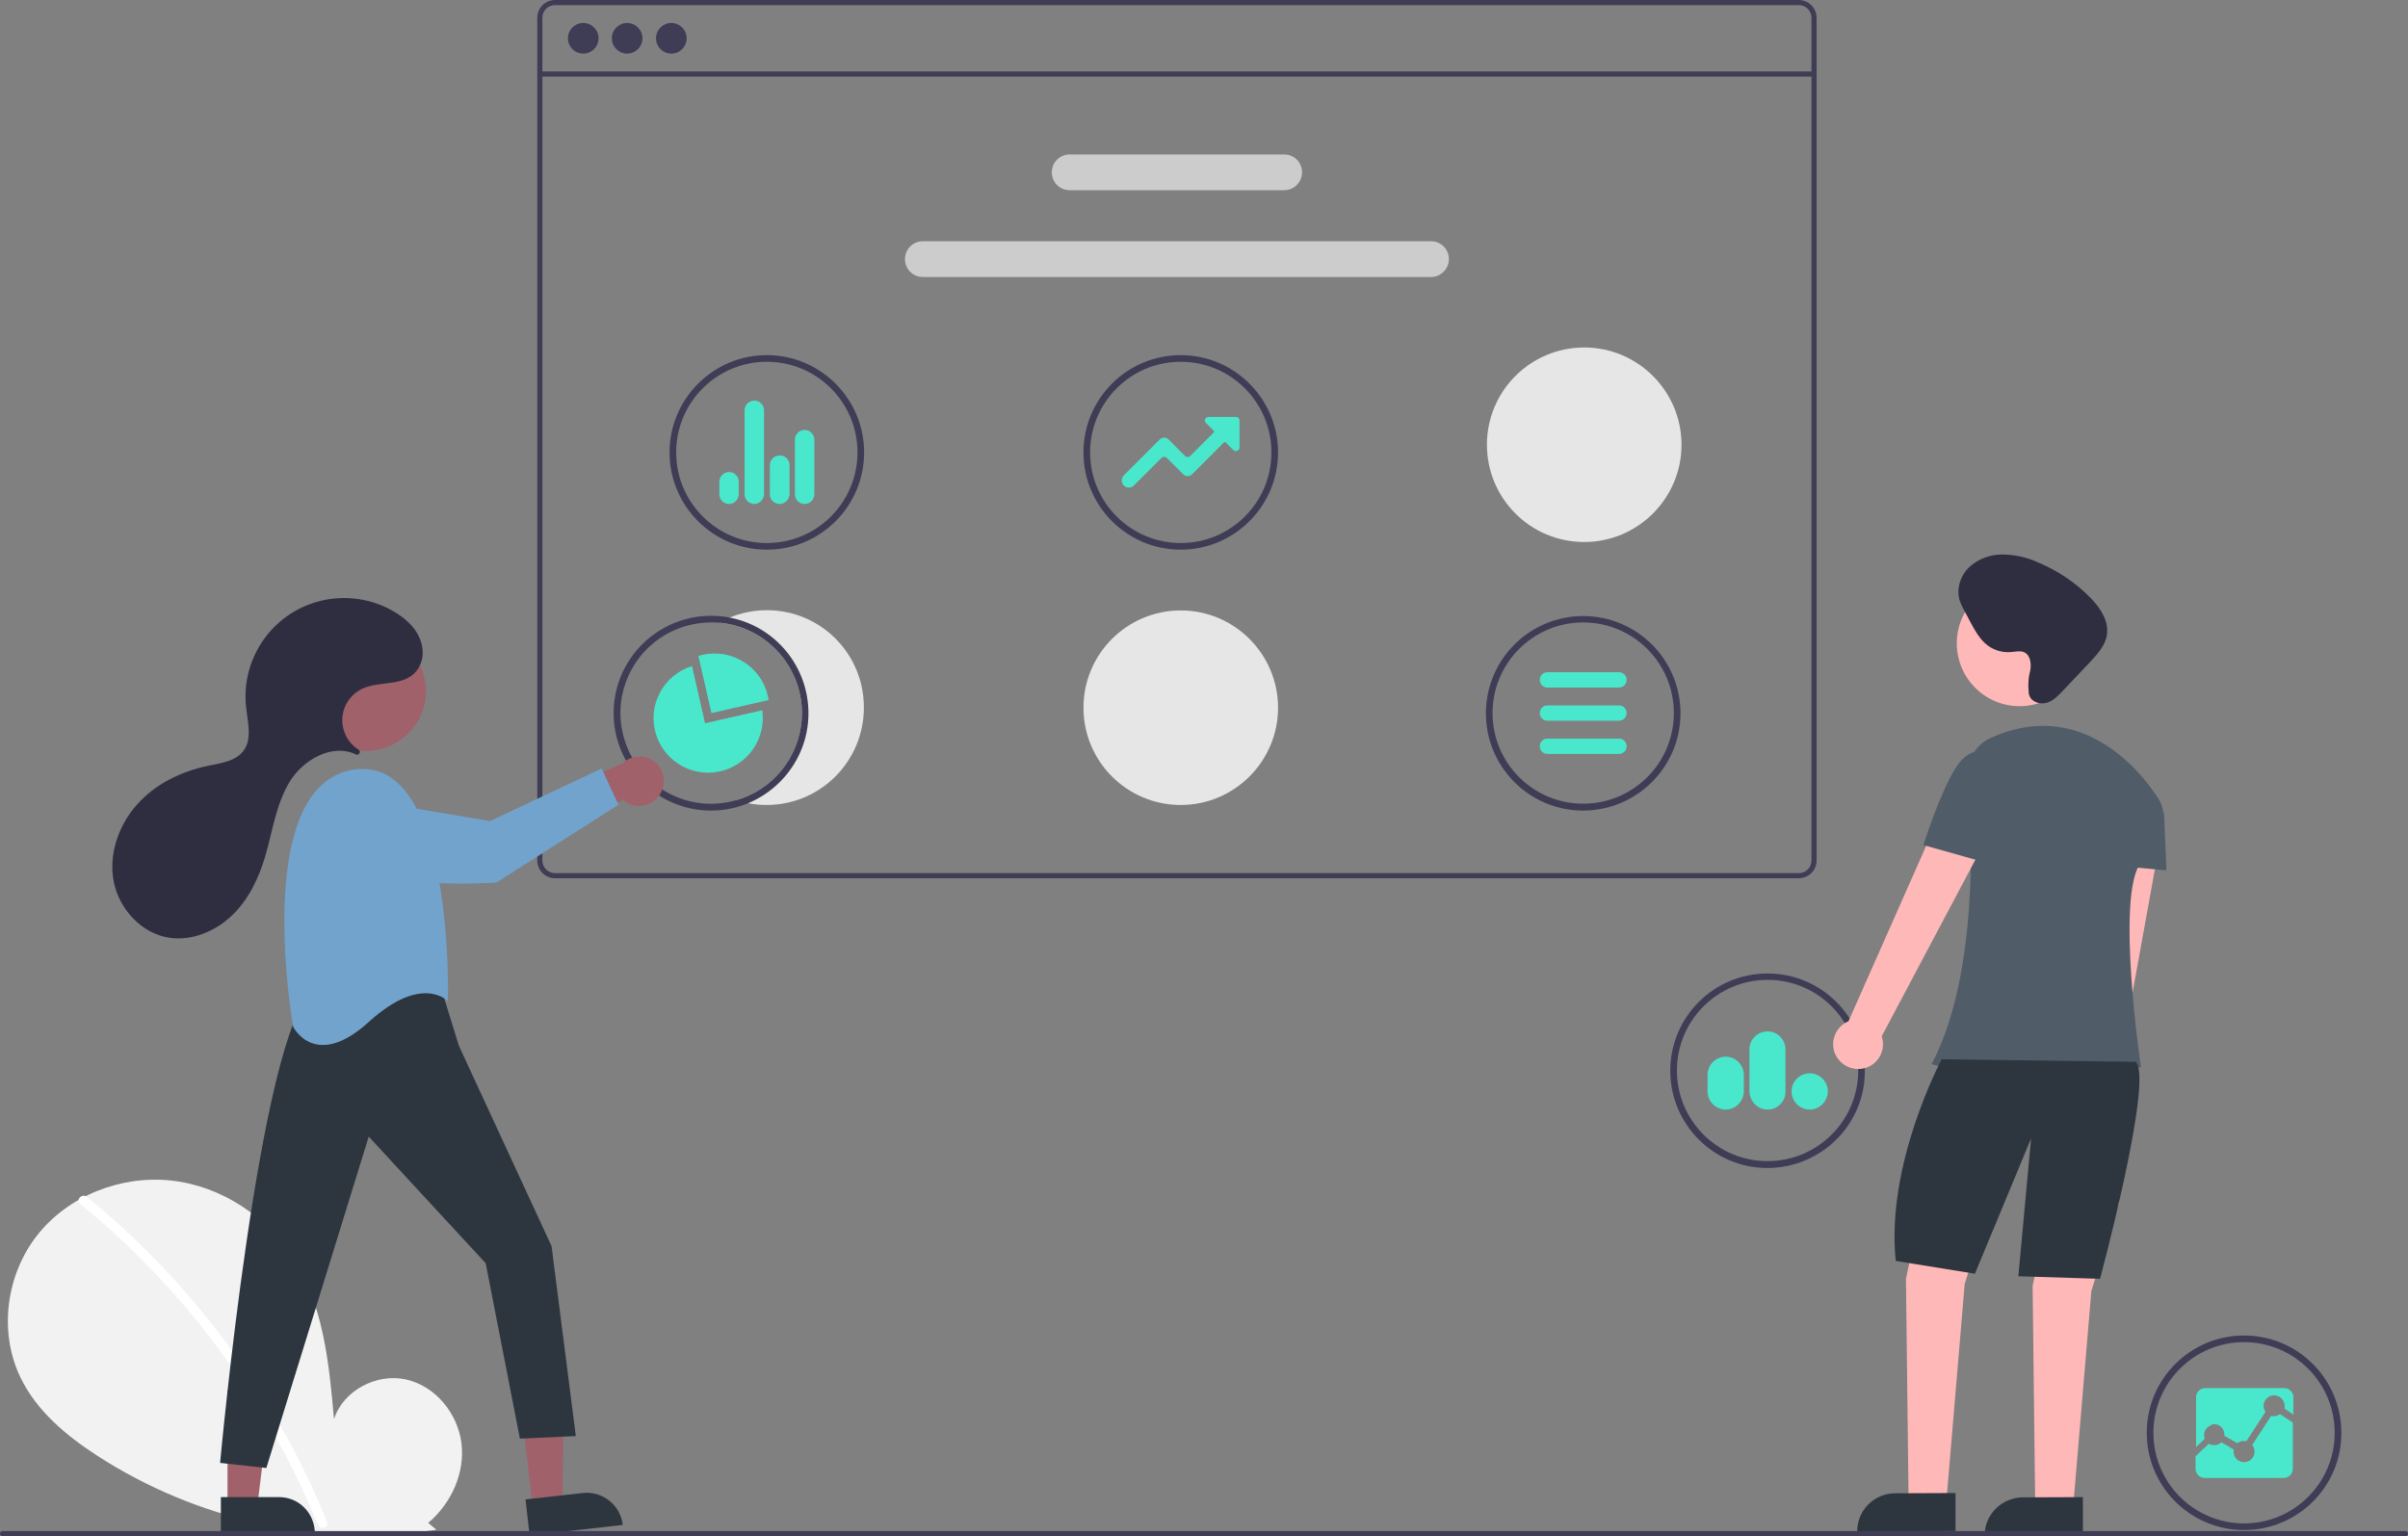 <?xml version="1.0" encoding="utf-8"?>
<!-- Generator: Adobe Illustrator 24.3.0, SVG Export Plug-In . SVG Version: 6.00 Build 0)  -->
<svg version="1.1" id="bd13bc5c-07bb-468b-9fbb-97fef7b12cc2"
	 xmlns="http://www.w3.org/2000/svg" xmlns:xlink="http://www.w3.org/1999/xlink" x="0px" y="0px" viewBox="0 0 943 601.7"
	 style="enable-background:new 0 0 943 601.7;" xml:space="preserve">
<rect x="0" y="0" width="943" height="601.7" fill="#808080" stroke="none"/>
<style type="text/css">
	.st0{fill:#F2F2F2;}
	.st1{fill:#FFFFFF;}
	.st2{fill:#3F3D56;}
	.st3{fill:#CCCCCC;}
	.st4{fill:#49E8CD;}
	.st5{fill:#E6E6E6;}
	.st6{fill:#A0616A;}
	.st7{fill:#2D363F;}
	.st8{fill:#71A3CC;}
	.st9{fill:#2F2E41;}
	.st10{fill:#FFB8B8;}
	.st11{fill:#505D68;}
</style>
<path class="st0" d="M167.7,596.5c9-7.6,14.5-19.6,13-31.3s-10.3-22.4-21.8-24.9s-24.6,4.4-28.1,15.6c-1.9-21.7-4.1-44.3-15.7-62.7
	c-10.4-16.7-28.5-28.7-48.1-30.8s-40.2,5.9-52.4,21.4S-0.6,521.7,8,539.5c6.3,13.1,17.9,22.8,30.1,30.7
	c39.3,25.4,86.5,35.7,132.8,29L167.7,596.5z"/>
<path class="st1" d="M34,468.8c16.2,13.2,31,27.9,44.3,44c13.3,16.1,25,33.4,34.9,51.7c5.6,10.3,10.5,20.8,14.9,31.7
	c0.9,2.2-2.7,3.2-3.6,1c-7.8-19.1-17.4-37.3-28.8-54.5c-11.3-17.1-24.2-33.1-38.6-47.7c-8.1-8.3-16.7-16.1-25.7-23.4
	C29.5,469.9,32.2,467.3,34,468.8z"/>
<path class="st2" d="M704.4,0h-487c-3.9,0-7,3.1-7,7v330c0,3.9,3.1,7,7,7h487c3.9,0,7-3.1,7-7V7C711.4,3.1,708.2,0,704.4,0z
	 M709.4,337c0,2.8-2.2,5-5,5h-487c-2.8,0-5-2.2-5-5V7c0-2.8,2.2-5,5-5h487c2.8,0,5,2.2,5,5V337z"/>
<rect x="211.4" y="28" class="st2" width="499" height="2"/>
<circle class="st2" cx="228.4" cy="15" r="6"/>
<circle class="st2" cx="245.6" cy="15" r="6"/>
<circle class="st2" cx="262.9" cy="15" r="6"/>
<path class="st3" d="M502.9,74.5h-84c-3.9,0-7-3.1-7-7s3.1-7,7-7h84c3.9,0,7,3.1,7,7S506.7,74.5,502.9,74.5z"/>
<path class="st3" d="M560.4,108.5h-199c-3.9,0-7-3.1-7-7s3.1-7,7-7h199c3.9,0,7,3.1,7,7S564.2,108.5,560.4,108.5z"/>
<path class="st2" d="M620,317.5c-21.1,0-38.1-17.1-38.1-38.1c0-21.1,17.1-38.1,38.1-38.1c21.1,0,38.1,17.1,38.1,38.1
	C658.1,300.4,641.1,317.4,620,317.5z M620,243.8c-19.6,0-35.5,15.9-35.5,35.5s15.9,35.5,35.5,35.5s35.5-15.9,35.5-35.5
	C655.5,259.7,639.6,243.8,620,243.8z"/>
<path class="st2" d="M300.3,215.3c-21.1,0-38.1-17.1-38.1-38.1s17.1-38.1,38.1-38.1s38.1,17.1,38.1,38.1v0
	C338.4,198.2,321.4,215.3,300.3,215.3z M300.3,141.7c-19.6,0-35.5,15.9-35.5,35.5s15.9,35.5,35.5,35.5s35.5-15.9,35.5-35.5
	C335.8,157.6,319.9,141.7,300.3,141.7z"/>
<path class="st4" d="M315.1,197.4c-2.1,0-3.8-1.7-3.8-3.8v-21.4c0-2.1,1.7-3.8,3.8-3.8h0c2.1,0,3.8,1.7,3.8,3.8v21.4
	C318.9,195.7,317.2,197.4,315.1,197.4z M305.3,197.4c-2.1,0-3.8-1.7-3.8-3.7c0,0,0,0,0,0v-11.5c0-2.1,1.7-3.8,3.8-3.8h0.1
	c2.1,0,3.8,1.7,3.8,3.8v11.5C309,195.7,307.4,197.4,305.3,197.4z M295.4,197.4c-2.1,0-3.8-1.7-3.8-3.8v-32.9c0-2.1,1.7-3.8,3.8-3.8
	h0c2.1,0,3.8,1.7,3.8,3.8v32.9C299.1,195.7,297.4,197.4,295.4,197.4z M285.5,197.4c-2.1,0-3.8-1.7-3.8-3.8c0,0,0,0,0,0l0-4.9
	c0-2.1,1.7-3.8,3.8-3.8c2.1,0,3.8,1.7,3.8,3.8v4.9C289.2,195.7,287.6,197.4,285.5,197.4z"/>
<path class="st2" d="M878.8,599.3c-21.1,0-38.1-17.1-38.1-38.1c0-21.1,17.1-38.1,38.1-38.1c21.1,0,38.1,17.1,38.1,38.1
	C917,582.2,899.9,599.3,878.8,599.3z M878.8,525.7c-19.6,0-35.5,15.9-35.5,35.5s15.9,35.5,35.5,35.5c19.6,0,35.5-15.9,35.5-35.5v0
	C914.3,541.6,898.4,525.7,878.8,525.7z"/>
<path class="st4" d="M889.4,554.6l-7.4,11.4c0.6,0.7,0.9,1.6,0.9,2.6c0,2.3-1.8,4.1-4.1,4.1c-2.3,0-4.1-1.8-4.1-4.1
	c0-0.3,0-0.5,0.1-0.8l-4.9-2.9c-1.3,1.3-3.3,1.5-4.9,0.6l-5.2,4.9v4.9c0,2,1.6,3.6,3.6,3.6h30.9c2,0,3.6-1.6,3.6-3.6v-18.1l-5-3.3
	C891.9,554.6,890.6,554.9,889.4,554.6L889.4,554.6z"/>
<path class="st4" d="M867,557.8c2.3,0,4.1,1.8,4.1,4.1l0,0v0.5l5.1,2.9c0.7-0.6,1.6-0.9,2.6-0.9c0.3,0,0.6,0,0.9,0.1l7.5-11.5
	c-1.3-1.8-0.9-4.4,1-5.7c1.8-1.3,4.4-0.9,5.7,1c0.5,0.7,0.8,1.5,0.8,2.4c0,0.3,0,0.6-0.1,1l3.5,2.4v-6.8c0-2-1.6-3.6-3.6-3.6h-30.9
	c-2,0-3.6,1.6-3.6,3.6v19.5l3.4-3.3c-0.8-2.1,0.3-4.5,2.4-5.2C866,558,866.5,557.9,867,557.8L867,557.8z"/>
<path class="st2" d="M462.4,215.3c-21.1,0-38.1-17.1-38.1-38.1c0-21.1,17.1-38.1,38.1-38.1s38.1,17.1,38.1,38.1c0,0,0,0,0,0
	C500.5,198.2,483.4,215.3,462.4,215.3z M462.4,141.7c-19.6,0-35.5,15.9-35.5,35.5s15.9,35.5,35.5,35.5s35.5-15.9,35.5-35.5v0
	C497.9,157.6,482,141.7,462.4,141.7z"/>
<path class="st4" d="M442.1,191c-1.5,0-2.8-1.2-2.8-2.8c0-0.7,0.3-1.4,0.8-2l14.1-14.1c0.4-0.4,1-0.7,1.7-0.7h0
	c0.6,0,1.2,0.2,1.7,0.7l6.5,6.5c0.3,0.3,0.6,0.4,1,0.4h0c0.4,0,0.7-0.1,1-0.4l9.2-9.2c0.2-0.2,0.2-0.5,0-0.7c0,0,0,0,0,0l-3-3
	c-0.6-0.6-0.6-1.5,0-2c0.3-0.3,0.6-0.4,1-0.4H484c0.8,0,1.4,0.6,1.4,1.4v10.6c0,0.8-0.6,1.4-1.4,1.4c-0.4,0-0.7-0.1-1-0.4l-3-3
	c-0.2-0.2-0.5-0.2-0.7,0c0,0,0,0,0,0l-12.5,12.5c-0.4,0.4-1,0.7-1.7,0.7h0c-0.6,0-1.2-0.2-1.7-0.7l-6.5-6.5c-0.6-0.5-1.4-0.5-2,0
	l-10.9,10.9C443.5,190.7,442.8,191,442.1,191z"/>
<path class="st5" d="M462.4,315.3c-21.1,0-38.1-17.1-38.1-38.1c0-21.1,17.1-38.1,38.1-38.1s38.1,17.1,38.1,38.1c0,0,0,0,0,0
	C500.5,298.2,483.4,315.3,462.4,315.3z"/>
<path class="st5" d="M620.4,212.3c-21.1,0-38.1-17.1-38.1-38.1c0-21.1,17.1-38.1,38.1-38.1s38.1,17.1,38.1,38.1c0,0,0,0,0,0
	C658.5,195.2,641.4,212.3,620.4,212.3z"/>
<path class="st5" d="M300.3,239c-6.5,0-13,1.7-18.7,4.9c19.5,1.7,34,19,32.3,38.5c-1.3,14.6-11.4,26.9-25.5,31
	c1.5,0.5,3,0.9,4.5,1.2c2.4,0.5,4.9,0.7,7.3,0.7c21.1,0,38.1-17.1,38.1-38.1C338.4,256.1,321.4,239,300.3,239L300.3,239z"/>
<path class="st2" d="M285.8,241.9c-2.4-0.5-4.9-0.7-7.3-0.7c-21.1,0-38.2,17.1-38.2,38.1s17.1,38.2,38.1,38.2s38.2-17.1,38.2-38.1
	C316.6,261.1,303.7,245.4,285.8,241.9z M288.4,313.4c-18.8,5.5-38.5-5.3-44-24.2c-5.5-18.8,5.3-38.5,24.2-44
	c3.2-0.9,6.6-1.4,9.9-1.4c1.1,0,2.1,0,3.1,0.1c19.5,1.7,34,19,32.3,38.5C312.6,297,302.5,309.3,288.4,313.4z"/>
<path class="st4" d="M300.7,272.6c-2.6-11.5-14.1-18.7-25.6-16.1c-0.5,0.1-1.1,0.3-1.6,0.4l5.1,22.4l22.4-5.1
	C300.9,273.7,300.8,273.1,300.7,272.6z"/>
<path class="st4" d="M298.5,278.2l-22.4,5.1l-5.1-22.4c-11.3,3.5-17.6,15.5-14.1,26.7c3.5,11.3,15.5,17.6,26.7,14.1
	C293.7,298.6,300,288.6,298.5,278.2L298.5,278.2z"/>
<path class="st2" d="M692.2,457.5c-21.1,0-38.1-17.1-38.1-38.1c0-21.1,17.1-38.1,38.1-38.1c21.1,0,38.1,17.1,38.1,38.1
	C730.4,440.4,713.3,457.4,692.2,457.5z M692.2,383.8c-19.6,0-35.5,15.9-35.5,35.5s15.9,35.5,35.5,35.5s35.5-15.9,35.5-35.5
	C727.7,399.7,711.8,383.8,692.2,383.8z"/>
<path class="st4" d="M708.7,434.6c-3.9,0-7.1-3.2-7.1-7.1c0-3.9,3.2-7.1,7.1-7.1c3.9,0,7.1,3.2,7.1,7.1
	C715.7,431.4,712.6,434.6,708.7,434.6z M692.2,434.6c-3.9,0-7-3.2-7.1-7.1v-16.5c0-3.9,3.2-7,7.1-7c3.9,0,7,3.2,7,7v16.5
	C699.3,431.4,696.1,434.6,692.2,434.6z M675.8,434.6c-3.9,0-7.1-3.2-7.1-7.1V421c0-3.9,3.2-7.1,7.1-7.1c3.9,0,7.1,3.2,7.1,7.1v6.6
	C682.8,431.4,679.7,434.6,675.8,434.6z"/>
<polygon class="st6" points="208.6,590.4 220.3,589.1 220.7,543.6 203.5,545.6 "/>
<path class="st7" d="M243.9,597.3l-36.5,4.1l0,0l-1.6-14.1l0,0l22.4-2.5C236,583.9,243,589.6,243.9,597.3L243.9,597.3L243.9,597.3z"
	/>
<polygon class="st6" points="89.1,589.7 100.8,589.7 106.3,544.6 89.1,544.6 "/>
<path class="st7" d="M123.3,600.6l-36.8,0l0,0l0-14.2l0,0l22.6,0C117,586.3,123.3,592.7,123.3,600.6L123.3,600.6L123.3,600.6
	L123.3,600.6z"/>
<path class="st7" d="M173,387.9l6.7,21.7l36.3,78.5l9.5,74.4l-21.9,1l-13.4-68.7l-45.8-49.6l-40.1,129.8L86.2,573
	c0,0,15.3-168,36.3-185.1C122.4,387.9,156.8,371.7,173,387.9z"/>
<circle class="st6" cx="143.4" cy="270.7" r="23.4"/>
<path class="st8" d="M175.4,392.2c0,0,2.9-97.3-37.2-90.7s-23.4,100.7-23.4,100.7s8.6,17.2,29.6-1.9S175.4,392.2,175.4,392.2z"/>
<path class="st6" d="M258.4,311.2c-2.8,4.5-8.8,5.8-13.2,3c-0.5-0.3-0.9-0.6-1.3-1l-30,16.2l1.6-17.7l28.3-12.7
	c3.9-3.7,10-3.5,13.6,0.3C260.3,302.5,260.8,307.4,258.4,311.2L258.4,311.2z"/>
<path class="st8" d="M143.2,313.4l48.7,8.2l43.7-20.6l6.6,14.2l-47.8,30.5c0,0-50.6,3.4-62.3-9.9c-4.4-5-4.9-9.6-3.8-13.3
	C130.2,316.1,136.6,312.2,143.2,313.4z"/>
<path class="st9" d="M140.6,295.3c0.4-0.4,0.4-1,0.1-1.4c-0.1-0.1-0.1-0.1-0.2-0.2c-6.4-4-8.4-12.4-4.4-18.8c1.4-2.2,3.4-4,5.7-5.1
	c6.9-3.3,16.2-0.7,21.3-7c2.1-2.7,2.9-6.2,2.2-9.6c-1.1-6-5.6-10.4-10.6-13.4c-18.2-11-42-5.2-53,13.1c-4.4,7.3-6.3,15.8-5.3,24.3
	c0.6,5.7,2.4,12.2-1,16.8c-3,4.1-8.7,4.9-13.7,5.9c-10.7,2.2-21,7.2-28.2,15.4s-11.1,19.6-8.9,30.3s11,20.1,21.7,21.7
	c8.8,1.3,17.8-2.4,24.3-8.5s10.5-14.3,13.1-22.8c3-10.1,4.3-20.9,9.8-29.9c5.4-8.8,17-15.1,26.1-10.5
	C139.9,295.6,140.3,295.6,140.6,295.3z"/>
<path class="st10" d="M819.8,468.8c4.8-2.4,6.7-8.2,4.4-13c-0.3-0.5-0.6-1-0.9-1.5l22.6-125l-21.1-0.3l-15.7,123.6
	c-4.1,3.5-4.6,9.6-1.1,13.7C810.9,469.9,815.8,470.8,819.8,468.8L819.8,468.8z"/>
<polygon class="st10" points="754.4,462.9 746.4,500.9 747.4,585.9 762.4,585.9 769.4,502.9 780.4,467.9 "/>
<polygon class="st10" points="804,465.7 796,503.7 797,588.7 812,588.7 819,505.7 830,470.7 "/>
<path class="st7" d="M742.2,584.9l23.6-0.1l0,0l0,14.9l0,0l-38.5,0.1l0,0l0,0C727.3,591.6,733.9,584.9,742.2,584.9z"/>
<path class="st7" d="M792.1,586.5l23.6-0.1l0,0l0,14.9l0,0l-38.5,0.1l0,0l0,0C777.2,593.2,783.9,586.6,792.1,586.5z"/>
<circle class="st10" cx="790.9" cy="252" r="24.6"/>
<path class="st11" d="M845.2,312.7c-7.5-11.7-30.9-39.5-65.8-23.6c-5.6,2.6-9.1,8.4-8.6,14.6c1.7,22.3,3.8,79.1-14.4,113.1
	c0,0,53,16,82,1c0,0-10-67,0-80c3.3-4.2,6-8.8,8-13.7C847.8,320.4,847.4,316.1,845.2,312.7z"/>
<path class="st11" d="M835.4,311.9l9.8,4.1c1.3,0.6,2.2,1.8,2.3,3.3l0.9,21.6l-22-2L835.4,311.9z"/>
<path class="st7" d="M760.4,414.9c0,0-22,41-18,79l31,5l22-53l-5,54l32,1c0,0,21-78,14-85L760.4,414.9z"/>
<path class="st10" d="M729.2,418.6c5.3-0.8,8.9-5.8,8.1-11c-0.1-0.6-0.2-1.1-0.4-1.7l44.6-84.1l-20-6.7l-37.6,84.9
	c-5,2.1-7.3,7.8-5.3,12.7C720.4,416.8,724.7,419.3,729.2,418.6L729.2,418.6z"/>
<path class="st11" d="M787.6,298.9l-8.3-3.7c0,0-7-4.3-13.2,5.2S753.2,331,753.2,331l27,7.6L787.6,298.9z"/>
<path class="st9" d="M794.8,263.8c0.9-3.1,0.6-7.2-2.3-8.4c-1.5-0.6-3.3-0.1-4.9,0c-3.2,0.3-6.5-0.6-9.1-2.5c-3.1-2.3-5-5.8-6.8-9.1
	l-2.7-5.1c-0.6-1.1-1.1-2.2-1.5-3.3c-1.5-4.5,0.1-9.7,3.5-13.1c3.5-3.3,8.2-5.1,13-5.1c4.8,0,9.5,1,13.9,3
	c7.8,3.2,14.8,7.9,20.7,13.9c3.8,3.9,7.3,9,6.5,14.5c-0.6,4.2-3.7,7.6-6.6,10.7l-10.6,11.2c-1.9,2-3.9,4.1-6.5,4.8s-6-0.4-6.7-3
	C794.4,272.3,794,266.9,794.8,263.8z"/>
<path class="st2" d="M942,601.7H1c-0.6,0-1-0.4-1-1s0.4-1,1-1h941c0.6,0,1,0.4,1,1S942.6,601.7,942,601.7z"/>
<path class="st4" d="M634,295.3h-28c-1.7,0-3-1.3-3-3s1.3-3,3-3h28c1.7,0,3,1.3,3,3S635.7,295.3,634,295.3z"/>
<path class="st4" d="M634,282.3h-28c-1.7,0-3-1.3-3-3s1.3-3,3-3h28c1.7,0,3,1.3,3,3S635.7,282.3,634,282.3z"/>
<path class="st4" d="M634,269.3h-28c-1.7,0-3-1.3-3-3s1.3-3,3-3h28c1.7,0,3,1.3,3,3S635.7,269.3,634,269.3z"/>
</svg>
